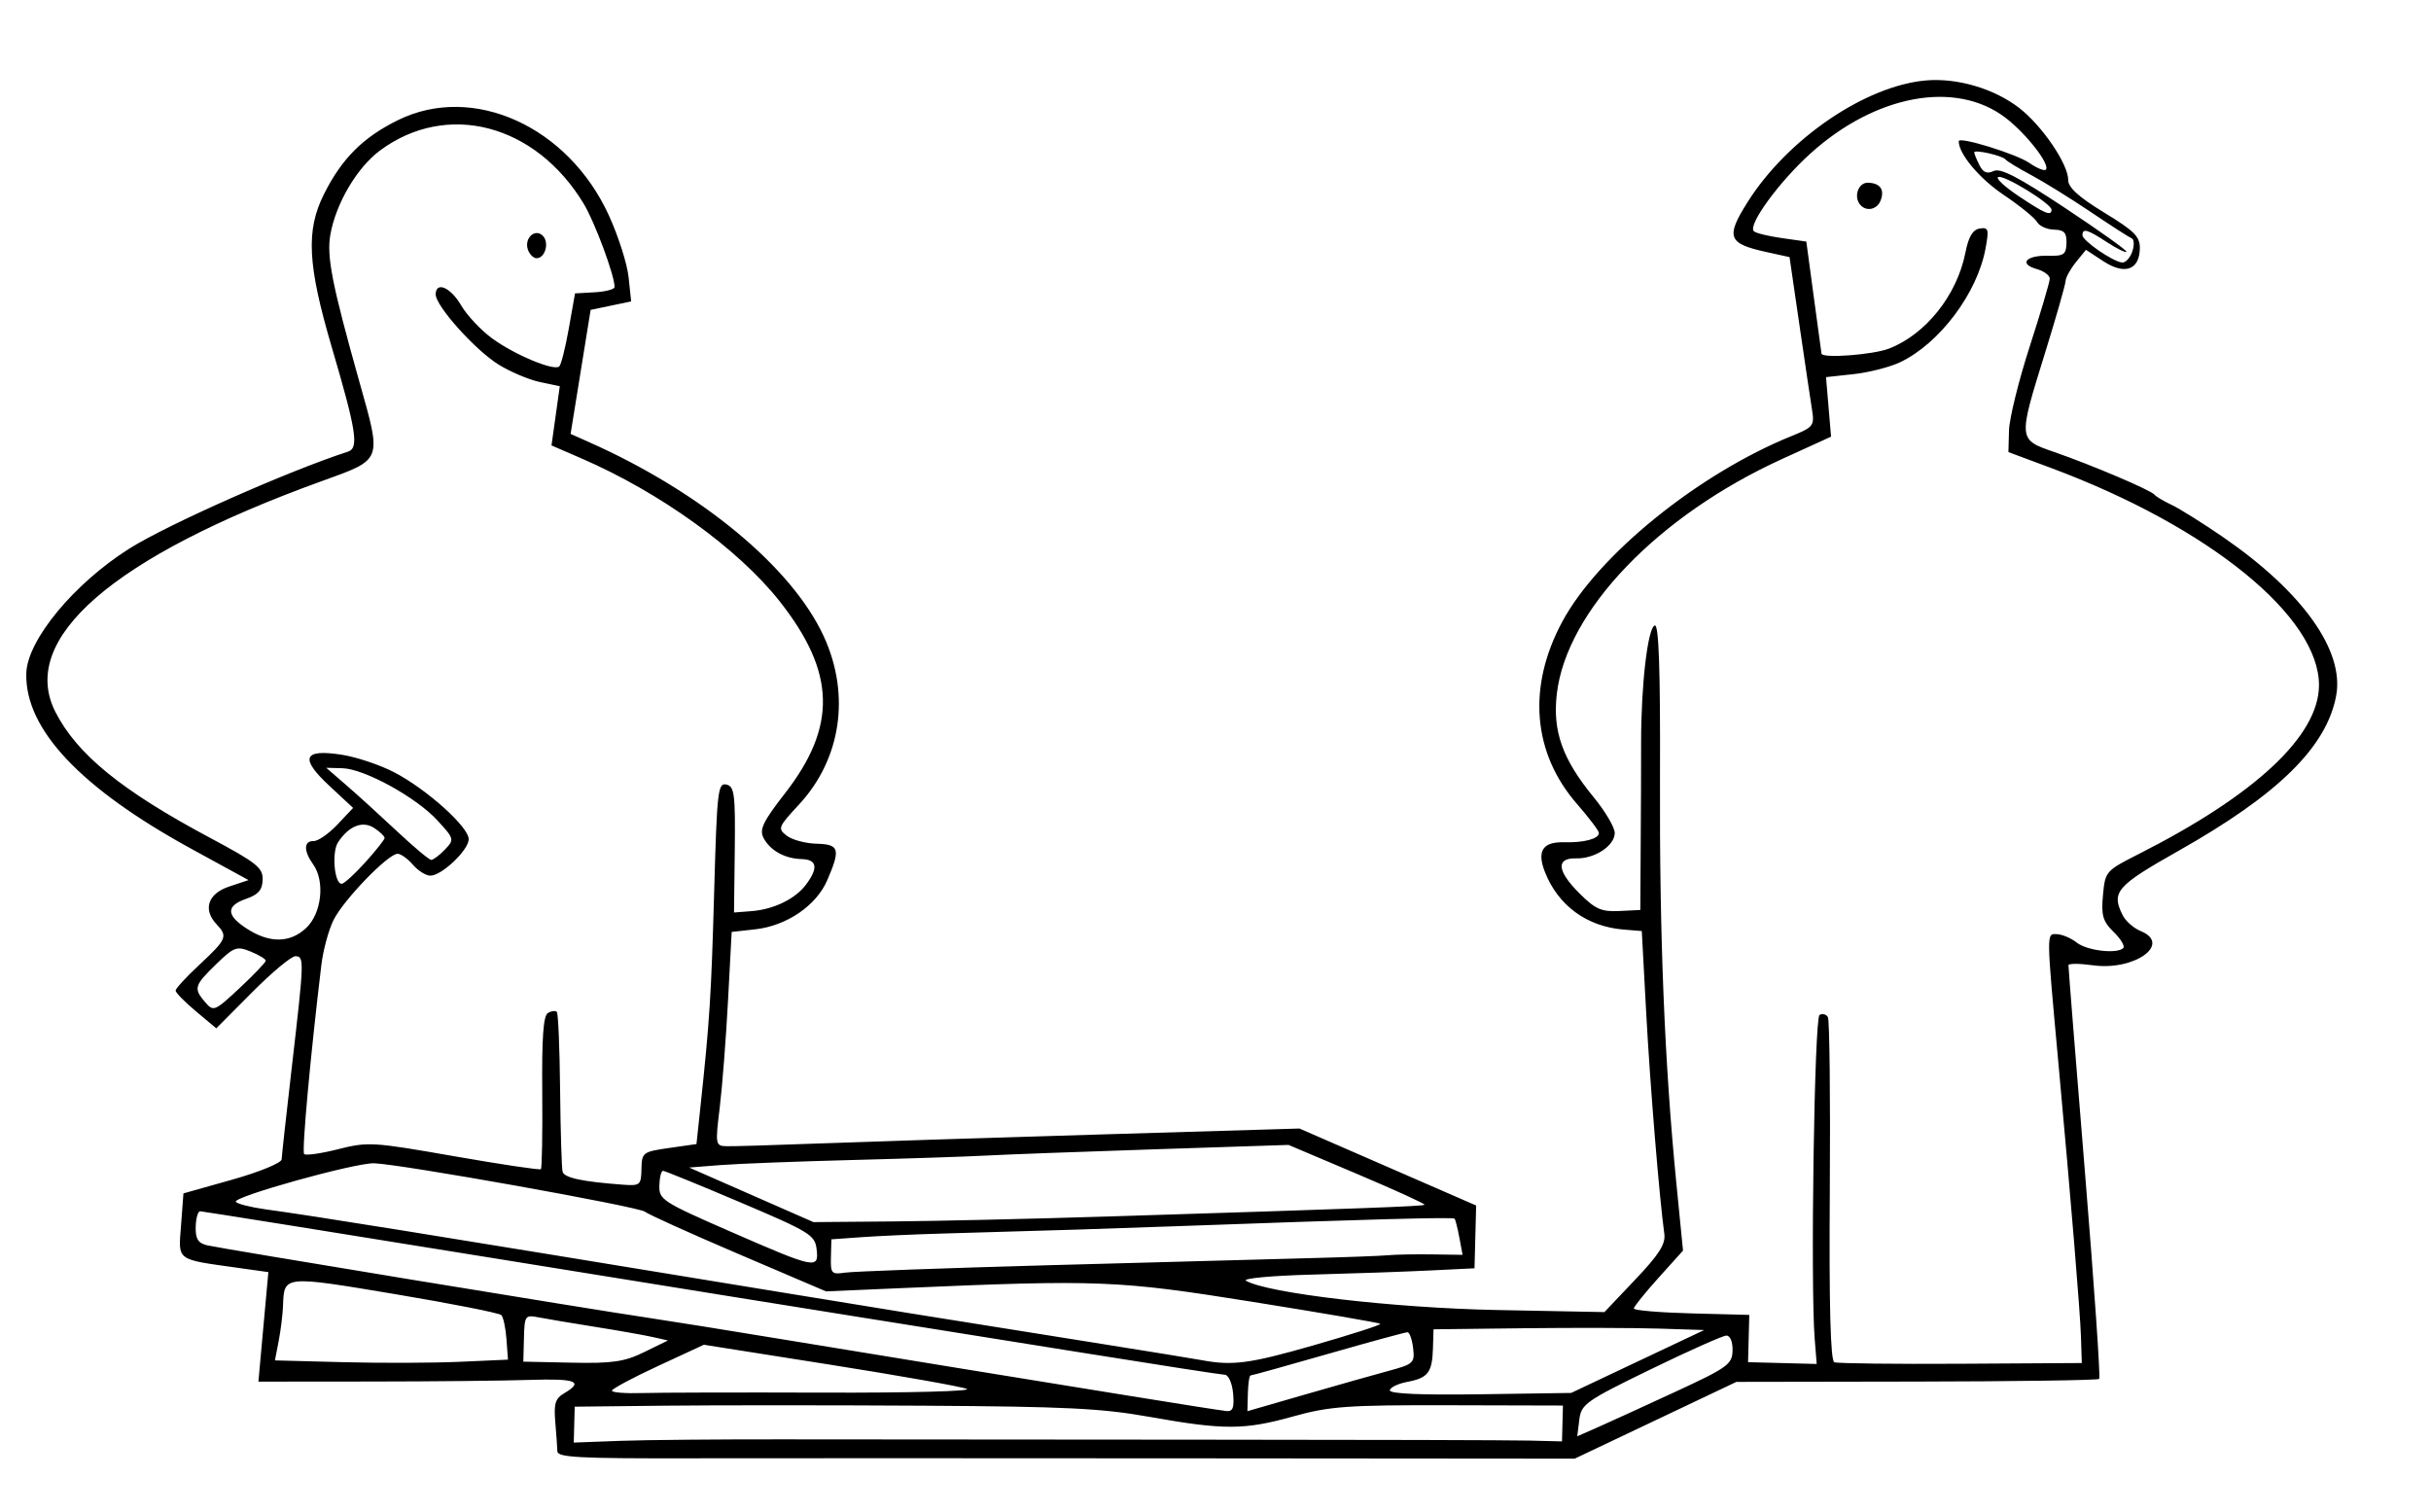 <?xml version="1.0" encoding="UTF-8" standalone="no"?>
<!-- Created with Inkscape (http://www.inkscape.org/) -->

<svg
   xmlns:dc="http://purl.org/dc/elements/1.1/"
   xmlns:cc="http://creativecommons.org/ns#"
   xmlns:rdf="http://www.w3.org/1999/02/22-rdf-syntax-ns#"
   xmlns:svg="http://www.w3.org/2000/svg"
   xmlns="http://www.w3.org/2000/svg"
   xmlns:sodipodi="http://sodipodi.sourceforge.net/DTD/sodipodi-0.dtd"
   xmlns:inkscape="http://www.inkscape.org/namespaces/inkscape"
   width="462.65"
   height="287.693"
   id="svg2"
   version="1.1"
   inkscape:version="0.48.4 r9939"
   sodipodi:docname="New document 1">
  <defs
     id="defs4">
    <clipPath
       clipPathUnits="userSpaceOnUse"
       id="clipPath3071">
      <rect
         style="fill:#060026;fill-opacity:1;stroke:#000000;stroke-width:3;stroke-miterlimit:4;stroke-opacity:1;stroke-dasharray:none"
         id="rect3073"
         width="462.65"
         height="287.893"
         x="130.31"
         y="165.448" />
    </clipPath>
  </defs>
  <sodipodi:namedview
     id="base"
     pagecolor="#ffffff"
     bordercolor="#666666"
     borderopacity="1.0"
     inkscape:pageopacity="0.0"
     inkscape:pageshadow="2"
     inkscape:zoom="0.98994949"
     inkscape:cx="14.224395"
     inkscape:cy="-93.158716"
     inkscape:document-units="px"
     inkscape:current-layer="layer1"
     showgrid="false"
     fit-margin-bottom="-0.2"
     fit-margin-top="0"
     fit-margin-left="0"
     fit-margin-right="0"
     inkscape:window-width="1920"
     inkscape:window-height="1056"
     inkscape:window-x="0"
     inkscape:window-y="24"
     inkscape:window-maximized="1" />
  <g
     inkscape:label="Layer 1"
     inkscape:groupmode="layer"
     id="layer1"
     transform="translate(-130.31,-165.448)">
    <path
       style="fill:#000000;fill-opacity:1"
       d="m -394.163,473.901 c -6.772,-3.372 -11.308,-7.777 -14.059,-13.652 -1.956,-4.178 -2.297,-6.61 -2.299,-16.409 -10e-4,-6.327 0.043,-30.634 0.1,-54.016 0.056,-23.382 0.053,-74.249 -0.007,-113.039 -0.06,-38.79 -0.011,-77.805 0.109,-86.701 l 0.219,-16.174 3.35,-6.377 c 3.602,-6.858 7.465,-10.278 15.294,-13.541 4.324,-1.802 6.821,-1.963 25.786,-1.661 l 20.998,0.335 -19.514,0.261 c -10.732,0.144 -21.59,0.749 -24.128,1.345 -6.697,1.573 -13.98,7.185 -17.473,13.465 -2.865,5.152 -2.95,5.693 -3.364,21.415 -0.233,8.872 -0.369,30.987 -0.301,49.145 0.068,18.158 0.146,49.671 0.174,70.029 0.028,20.358 0.074,46.243 0.103,57.522 0.029,11.28 -0.04,35.811 -0.155,54.515 -0.199,32.757 -0.126,34.182 1.974,38.804 2.713,5.967 9.491,12.374 15.408,14.564 3.931,1.455 8.825,1.658 39.166,1.618 38.874,-0.051 128.963,-0.085 187.226,-0.07 112.636,0.029 158.795,0.086 199.562,0.248 24.756,0.098 53.339,0.16 63.518,0.136 10.179,-0.023 39.662,0.059 65.518,0.183 25.856,0.124 65.241,0.253 87.522,0.287 87.073,0.134 161.235,0.217 198.062,0.221 21.182,0.003 59.218,0.103 84.523,0.223 77.743,0.37 77.111,0.427 84.89,-7.659 2.454,-2.551 5.064,-5.499 5.8,-6.55 0.736,-1.051 0.298,-0.041 -0.973,2.244 -2.749,4.943 -8.865,9.843 -14.586,11.685 -4.337,1.396 -17.894,1.576 -106.672,1.412 -126.584,-0.233 -158.32,-0.272 -200.562,-0.246 -19.257,0.012 -46.265,-0.027 -60.018,-0.086 -13.753,-0.059 -33.109,-0.089 -43.013,-0.067 -16.283,0.036 -57.573,-0.058 -187.553,-0.431 -85.299,-0.244 -203.818,-0.405 -219.567,-0.298 -8.805,0.06 -27.486,0.065 -41.514,0.011 -14.028,-0.054 -47.116,-0.019 -73.527,0.077 -64.641,0.236 -63.925,0.264 -70.017,-2.769 z m 202.105,-32.044 c -0.338,-0.356 -0.553,-3.009 -0.477,-5.896 0.119,-4.541 0.515,-5.526 2.942,-7.31 l 2.805,-2.062 -9.51,0.274 c -5.231,0.151 -18.286,0.17 -29.011,0.042 l -19.501,-0.232 0.505,-9.578 0.505,-9.578 -9.967,-1.536 -9.967,-1.536 0.162,-6.187 0.162,-6.187 10.506,-3.004 c 5.778,-1.652 10.755,-3.605 11.059,-4.339 0.304,-0.735 0.982,-7.546 1.505,-15.136 0.524,-7.59 1.24,-15.968 1.592,-18.617 0.595,-4.481 0.498,-4.776 -1.396,-4.229 -1.119,0.323 -4.893,3.412 -8.386,6.865 -3.493,3.452 -6.734,6.267 -7.201,6.255 -1.329,-0.035 -6.694,-5.378 -6.661,-6.634 0.016,-0.619 2.065,-3.022 4.553,-5.339 l 4.523,-4.213 -1.825,-3.178 c -2.564,-4.464 -2.287,-5.444 2.023,-7.154 l 3.791,-1.503 -8.368,-4.17 -8.368,-4.17 -6.134,4.059 c -22.02,14.573 -56.717,40.625 -69.108,51.891 -5.278,4.798 -5.862,4.731 -9.816,-1.141 l -1.877,-2.787 13.562,-11.138 c 7.459,-6.126 17.454,-14.008 22.212,-17.516 4.758,-3.508 10.258,-7.612 12.223,-9.119 1.965,-1.507 9.434,-6.755 16.598,-11.661 l 13.025,-8.92 -4.411,-3.554 c -12.367,-9.966 -14.742,-22.868 -5.995,-32.561 1.989,-2.205 3.394,-4.244 3.121,-4.531 -1.635,-1.723 -42.155,-6.5 -58.843,-6.937 l -6.721,-0.176 0.131,-4.998 0.131,-4.998 12.335,0.323 c 12.808,0.335 36.177,2.874 54.923,5.966 l 10.856,1.791 9.725,-4.604 c 5.348,-2.532 14.636,-6.435 20.64,-8.674 l 10.915,-4.07 -0.571,-4.016 c -0.314,-2.209 -1.368,-6.537 -2.341,-9.619 -5.229,-16.548 -6.468,-30.504 -3.411,-38.41 3.325,-8.6 11.028,-14.741 20.571,-16.399 13.448,-2.336 30.865,7.391 40.917,22.853 3.888,5.981 3.643,7.918 -1.17,9.224 -2.142,0.581 -4.569,1.039 -5.392,1.018 -1.163,-0.03 -1.948,2.793 -3.517,12.662 -1.111,6.986 -2.313,14.321 -2.67,16.301 -0.589,3.263 -0.404,3.668 1.986,4.335 1.45,0.405 5.358,2.143 8.685,3.864 6.355,3.287 8.658,3.804 10.267,2.307 3.142,-2.923 53.769,-25.161 75.531,-33.177 19.04,-7.014 27.357,-9.357 28.213,-7.949 0.845,1.391 2.692,8.089 2.321,8.419 -0.126,0.112 -7.645,2.785 -16.71,5.941 -22.604,7.87 -35.574,13.151 -59.707,24.312 -11.348,5.248 -21.061,9.672 -21.583,9.831 -0.522,0.159 2.693,4.2 7.144,8.981 10.558,11.34 13.849,18.092 13.593,27.891 l -0.184,7.046 10.397,4.082 c 22.713,8.918 37.164,15.586 56.107,25.89 l 8.152,4.435 -1.511,2.692 c -3.689,6.575 -3.457,6.541 -12.142,1.734 -13.763,-7.619 -42.511,-20.717 -59.215,-26.98 l -6.836,-2.563 -3.346,3.655 c -4.072,4.448 -3.273,6.158 2.951,6.321 2.374,0.062 4.566,0.54 4.87,1.062 1.011,1.736 -2.853,8.927 -6.37,11.855 -2.379,1.981 -4.986,3.049 -8.301,3.401 l -4.833,0.513 -1.611,20.111 c -0.886,11.061 -1.455,20.285 -1.263,20.497 0.343,0.382 37.193,-0.599 84.024,-2.235 l 24.03,-0.84 15.336,6.477 c 19.959,8.429 19.789,8.304 19.628,14.459 -0.096,3.693 -0.577,5.158 -1.903,5.802 -0.975,0.474 -9.429,0.999 -18.787,1.166 -19.701,0.353 -23.497,0.531 -24.134,1.136 -0.255,0.242 1.902,0.763 4.793,1.158 2.891,0.395 10.636,1.604 17.21,2.686 10.052,1.655 16.932,1.99 43.26,2.107 l 31.307,0.14 -0.466,6.328 -0.466,6.328 -16.207,7.713 L 1.863,442.406 -41.652,442.375 c -23.933,-0.017 -63.319,-0.098 -87.525,-0.18 -24.206,-0.081 -48.119,-0.046 -53.139,0.081 -5.02,0.126 -9.404,-0.061 -9.742,-0.418 z m 44.465,-3.101 c 18.982,-0.026 41.942,-0.09 51.021,-0.142 9.079,-0.052 28.435,-0.019 43.013,0.071 14.578,0.091 32.472,0.056 39.766,-0.077 l 13.261,-0.242 0.08,-3.037 0.08,-3.037 -22.76,0.094 c -20.629,0.085 -23.499,0.314 -30.654,2.447 l -7.894,2.353 -16.765,-2.626 c -16.038,-2.513 -18.18,-2.617 -49.403,-2.403 -17.951,0.123 -38.924,0.059 -46.605,-0.142 l -13.966,-0.366 -0.092,3.499 c -0.086,3.282 0.109,3.504 3.157,3.577 1.787,0.043 18.78,0.056 37.762,0.03 z m 165.008,-7.686 c 12.932,-5.891 14.434,-6.836 14.494,-9.113 0.036,-1.397 -0.34,-2.551 -0.837,-2.564 -0.497,-0.008 -7.098,2.793 -14.668,6.235 -12.947,5.886 -13.769,6.429 -13.84,9.141 -0.042,1.585 0.037,2.881 0.175,2.879 0.138,-0.004 6.742,-2.962 14.677,-6.577 z m -144.759,-1.532 c 8.532,-0.15 14.617,-0.452 13.522,-0.67 -1.095,-0.218 -12.831,-2.145 -26.081,-4.282 l -24.091,-3.885 -9.438,4.555 -9.438,4.555 20.007,5.6e-4 c 11.004,6e-4 26.987,-0.122 35.519,-0.273 z m 64.232,0.449 c -0.398,-3.313 -0.672,-3.421 -13.586,-5.365 -11.881,-1.789 -72.644,-11.551 -97.125,-15.604 -11.778,-1.95 -26.571,-4.335 -32.873,-5.3 -15.26,-2.337 -47.619,-7.625 -51.049,-8.343 -2.536,-0.531 -2.742,-0.329 -2.823,2.748 l -0.087,3.321 12.202,1.996 c 6.711,1.098 22.064,3.573 34.118,5.501 12.054,1.928 25.053,4.04 28.887,4.692 3.834,0.652 12.127,2.002 18.428,2.998 24.512,3.875 79.64,12.824 88.156,14.309 4.929,0.86 10.57,1.662 12.534,1.782 3.407,0.209 3.556,0.082 3.217,-2.735 z m 17.264,-1.106 c 7.735,-2.273 14.648,-4.117 15.363,-4.098 0.814,0.021 1.332,-1.253 1.389,-3.417 l 0.09,-3.451 -4.787,1.349 c -2.633,0.742 -9.658,2.675 -15.611,4.295 l -10.824,2.946 -0.092,3.249 c -0.051,1.787 0.021,3.251 0.158,3.254 0.137,0.002 6.579,-1.854 14.314,-4.127 z m 59.115,-4.827 c 6.602,-3.198 11.607,-5.846 11.122,-5.887 -4.74,-0.392 -31.185,-0.618 -39.638,-0.34 l -10.763,0.355 -0.111,4.221 c -0.102,3.923 -0.378,4.328 -3.902,5.742 -3.649,1.464 -3.136,1.525 13.748,1.622 l 17.539,0.101 12.004,-5.814 z m -218.755,-0.853 12.399,0.325 -0.212,-3.757 -0.212,-3.757 -22.862,-3.845 c -12.574,-2.115 -23.181,-3.518 -23.572,-3.118 -0.39,0.4 -0.975,3.823 -1.301,7.607 l -0.592,6.88 11.976,-0.33 c 6.587,-0.181 17.556,-0.184 24.375,-0.005 z m 30.58,-1.402 c 4.222,-1.472 3.395,-2.412 -2.914,-3.313 -3.152,-0.45 -7.186,-1.107 -8.965,-1.462 -3.043,-0.605 -3.239,-0.469 -3.311,2.3 -0.042,1.619 0.179,3.214 0.493,3.544 0.811,0.854 11.388,0.084 14.697,-1.07 z m 130.354,-2.253 c 4.99,-1.448 8.404,-2.89 7.586,-3.203 -0.817,-0.313 -12.246,-2.242 -25.397,-4.286 -22.391,-3.48 -24.866,-3.681 -38.931,-3.161 -8.261,0.306 -20.721,0.714 -27.69,0.908 l -12.67,0.352 -15.673,-6.712 c -8.62,-3.691 -16.334,-7.268 -17.141,-7.948 -0.807,-0.68 -13.26,-3.193 -27.672,-5.584 l -26.203,-4.347 -13.298,3.878 -13.298,3.878 4.978,0.889 c 5.754,1.027 49.066,8.042 76.701,12.423 10.41,1.65 39.547,6.361 64.748,10.469 50.959,8.307 44.597,8.064 63.958,2.443 z m -57.648,-14.183 c 15.417,-0.442 38.763,-1.181 51.881,-1.643 13.118,-0.462 25.168,-0.805 26.779,-0.763 2.575,0.067 2.938,-0.279 3.006,-2.863 0.042,-1.617 -0.256,-3.125 -0.662,-3.351 -0.407,-0.226 -5.696,-0.211 -11.755,0.033 -6.058,0.244 -16.421,0.586 -23.028,0.76 -17.77,0.467 -61.558,1.82 -73.334,2.266 l -10.264,0.389 -0.071,2.696 c -0.096,3.646 0.486,4.045 5.286,3.634 2.272,-0.195 16.745,-0.716 32.162,-1.158 z m -41.04,-5.556 c -0.444,-0.436 -6.817,-3.362 -14.162,-6.501 -7.345,-3.14 -13.72,-5.879 -14.167,-6.087 -0.447,-0.208 -0.706,1.084 -0.576,2.872 0.232,3.193 0.487,3.356 14.582,9.339 l 14.346,6.089 0.393,-2.46 c 0.215,-1.353 0.029,-2.816 -0.415,-3.252 z m 32.265,-3.131 c 9.911,-0.304 26.355,-0.783 36.54,-1.065 10.186,-0.282 23.025,-0.637 28.53,-0.79 5.506,-0.153 12.042,-0.476 14.524,-0.719 l 4.513,-0.442 -12.365,-5.334 -12.365,-5.334 -14.012,0.275 c -21.901,0.429 -96.016,2.875 -99.605,3.287 -0.82,0.094 4.29,2.652 11.355,5.684 11.554,4.959 13.449,5.487 18.854,5.252 3.305,-0.144 14.118,-0.51 24.03,-0.814 z m -65.085,-9.467 0.408,-3.741 5.484,-0.167 c 3.016,-0.092 5.795,-0.641 6.175,-1.222 1.813,-2.769 4.834,-72.176 3.203,-73.6 -1.156,-1.009 -5.069,-2.375 -21.703,-7.575 -27.964,-8.742 -30.194,-9.292 -32.95,-8.123 -4.598,1.951 -41.721,24.671 -45,27.54 -1.217,1.065 -0.261,1.846 5.993,4.896 4.093,1.996 7.741,4.144 8.107,4.773 1.17,2.009 -0.534,4.842 -3.626,6.029 -3.683,1.414 -3.754,2.17 -0.46,4.903 1.718,1.426 4.042,2.179 6.958,2.256 3.867,0.101 4.62,-0.259 6.444,-3.082 2.652,-4.104 2.723,-7.738 0.215,-11.104 -2.008,-2.695 -1.767,-4.692 0.558,-4.631 0.689,0.018 2.564,-1.265 4.165,-2.851 l 2.912,-2.884 -4.537,-4.28 c -2.496,-2.354 -4.526,-4.737 -4.511,-5.295 0.017,-0.635 2.573,-0.766 6.834,-0.348 7.789,0.763 12.677,3.348 20.261,10.716 l 4.738,4.603 -3.462,3.953 c -1.904,2.174 -3.887,3.95 -4.407,3.946 -0.52,-0.001 -2.181,-1.254 -3.692,-2.779 l -2.746,-2.772 -5.169,4.816 c -6.59,6.139 -9.24,11.631 -9.451,19.586 -0.089,3.366 -0.78,12.133 -1.535,19.482 -0.755,7.349 -1.166,13.578 -0.914,13.843 0.252,0.265 2.454,-0.141 4.895,-0.902 4.088,-1.274 5.687,-1.165 20.275,1.393 8.71,1.527 16.673,2.81 17.695,2.851 1.744,0.07 1.86,-0.819 1.877,-14.378 0.013,-10.438 0.365,-14.783 1.267,-15.639 1.877,-1.784 2.103,-0.089 2.118,15.912 0.007,7.832 0.231,14.469 0.497,14.75 0.266,0.28 2.918,0.979 5.893,1.553 2.975,0.574 5.718,1.104 6.096,1.178 0.378,0.074 0.87,-1.548 1.095,-3.606 z m -74.273,-34.855 c 4.151,-4.273 4.3,-4.615 2.592,-5.934 -2.716,-2.097 -3.658,-1.813 -8.007,2.414 -3.9,3.791 -3.947,3.915 -2.204,5.944 0.979,1.14 2.102,2.081 2.497,2.092 0.395,0.007 2.7,-2.022 5.122,-4.516 z m 102.843,-15.812 c 2.26,-0.959 5.723,-5.519 5.777,-7.608 0.015,-0.602 -1.398,-1.133 -3.141,-1.178 -6.441,-0.169 -8.757,-5.928 -4.065,-10.11 1.408,-1.255 2.574,-2.793 2.59,-3.417 0.017,-0.624 -2.201,-1.913 -4.927,-2.864 l -4.956,-1.729 -0.38,14.514 -0.38,14.514 3.605,-0.579 c 1.983,-0.319 4.628,-1.013 5.877,-1.543 z m -79.358,-8.041 3.488,-3.982 -2.001,-2.109 -2.001,-2.109 -3.067,3.186 c -2.69,2.795 -2.953,3.544 -2.139,6.092 0.511,1.598 1.222,2.905 1.581,2.904 0.359,-0.004 2.222,-1.793 4.14,-3.983 z m 15.059,-1.878 2.297,-2.32 -3.689,-3.668 c -4.216,-4.191 -11.984,-8.634 -17.088,-9.774 -3.288,-0.734 -3.4,-0.673 -2.029,1.1 1.303,1.686 17.509,16.963 18.008,16.976 0.113,0.002 1.239,-1.039 2.502,-2.315 z M -256.42,305.016 c 8.273,-5.181 17.925,-11.086 21.449,-13.121 4.242,-2.45 5.971,-3.95 5.118,-4.439 -1.383,-0.793 -27.423,-6.739 -39.366,-8.989 -7.037,-1.326 -7.342,-1.296 -10.535,1.009 -3.762,2.717 -7.979,9.978 -8.082,13.917 -0.039,1.469 0.552,4.277 1.312,6.239 1.545,3.988 11.454,14.711 13.647,14.768 0.778,0.02 8.183,-4.202 16.457,-9.384 z m 116.503,-6.614 c 0.21,-8.017 -3.436,-15.559 -11.812,-24.438 -3.775,-4.002 -7.794,-7.8 -8.931,-8.44 -1.782,-1.003 -4.709,0.207 -21.174,8.752 -10.509,5.454 -18.465,10.13 -17.681,10.393 0.784,0.262 5.892,1.802 11.352,3.422 9.613,2.853 23.123,7.299 26.402,8.689 1.413,0.599 1.565,-0.159 1.283,-6.388 -0.267,-5.892 -0.066,-7.061 1.207,-7.028 2.086,0.054 2.684,2.211 2.506,9.032 l -0.152,5.798 7.182,2.682 c 10.02,3.741 9.653,3.834 9.818,-2.473 z m -60.703,-26.221 c 7.742,-4.251 17.209,-9.214 21.039,-11.028 3.83,-1.814 6.579,-3.647 6.109,-4.072 -0.822,-0.744 -10.873,-5.485 -14.451,-6.817 -1.371,-0.51 -1.703,-1.804 -1.589,-6.175 0.08,-3.041 -0.192,-5.57 -0.603,-5.62 -16.16,-1.959 -19.002,-2.05 -24,-0.769 -5.662,1.452 -7.333,1.01 -5.237,-1.385 2.782,-3.179 16.664,-4.177 26.844,-1.93 2.932,0.647 4.246,0.592 4.288,-0.181 0.333,-6.1 3.656,-21.983 4.734,-22.627 0.742,-0.444 2.737,-0.777 4.432,-0.741 1.695,0.037 3.372,-0.209 3.726,-0.545 2.401,-2.278 -9.723,-15.758 -18.754,-20.853 -5.838,-3.293 -7.169,-3.638 -14.973,-3.875 -7.809,-0.238 -9.002,-0.007 -13.518,2.62 -6.083,3.537 -9.69,9.588 -10.656,17.873 -0.725,6.224 0.421,12.998 4.904,28.983 2.863,10.208 3.761,15.825 2.75,17.196 -0.377,0.511 -4.093,2.129 -8.257,3.596 -11.922,4.198 -29.478,12.062 -28.632,12.826 0.423,0.381 6.141,1.819 12.707,3.196 6.566,1.376 16.409,3.696 21.873,5.156 5.464,1.46 10.667,2.71 11.563,2.778 0.896,0.069 7.963,-3.354 15.704,-7.605 z m -5.106,-56.02 c -1.879,-1.23 -0.716,-4.558 1.571,-4.498 1.262,0.033 2.076,0.828 2.233,2.182 0.27,2.323 -1.836,3.605 -3.804,2.316 z m 11.794,-5.018 c -0.739,-2.086 0.859,-3.939 2.992,-3.47 2.643,0.581 2.349,4.315 -0.364,4.63 -1.171,0.136 -2.354,-0.386 -2.628,-1.16 z m 820.436,242.848 c 0.054,-1.924 0.277,-2.706 0.503,-1.737 0.227,0.969 0.185,2.543 -0.092,3.499 -0.277,0.956 -0.462,0.163 -0.412,-1.761 z M 236.385,441.66 c -0.022,-0.763 -0.203,-3.287 -0.4,-5.61 -0.296,-3.473 0.01,-4.44 1.72,-5.447 3.78,-2.226 2.223,-2.818 -6.639,-2.525 -4.818,0.159 -18.395,0.298 -30.17,0.308 l -21.409,0.019 0.948,-10.422 0.948,-10.422 -5.755,-0.809 c -11.968,-1.683 -11.376,-1.241 -10.861,-8.113 l 0.454,-6.059 9.322,-2.628 c 5.127,-1.446 9.342,-3.177 9.366,-3.848 0.028,-0.671 0.902,-8.624 1.951,-17.675 2.354,-20.317 2.374,-20.945 0.671,-20.99 -0.758,-0.02 -4.456,3.06 -8.217,6.843 l -6.839,6.879 -3.881,-3.243 c -2.135,-1.784 -3.873,-3.561 -3.863,-3.95 0.007,-0.389 2.095,-2.641 4.633,-5.005 5.083,-4.734 5.33,-5.317 3.199,-7.562 -2.694,-2.839 -1.706,-5.872 2.353,-7.221 l 3.697,-1.228 -10.809,-5.911 c -21.186,-11.586 -31.786,-22.851 -31.486,-33.462 0.179,-6.313 9.068,-17.065 19.612,-23.723 7.225,-4.561 30.226,-14.76 41.627,-18.458 2.088,-0.677 1.574,-3.972 -3.09,-19.819 -4.63,-15.732 -4.965,-22.26 -1.499,-29.181 3.404,-6.796 7.451,-10.834 14.147,-14.115 14.221,-6.968 32.296,1.204 40.05,18.107 1.804,3.932 3.501,9.236 3.772,11.786 l 0.493,4.637 -3.856,0.806 -3.856,0.806 -1.907,11.804 -1.907,11.804 3.523,1.567 c 21.343,9.495 38.663,23.845 44.69,37.027 5.08,11.111 3.264,23.309 -4.757,31.955 -3.969,4.277 -4.079,4.56 -2.321,5.918 1.016,0.784 3.561,1.471 5.655,1.526 4.364,0.114 4.622,0.989 2.053,6.952 -2.085,4.839 -7.721,8.678 -13.714,9.341 l -4.475,0.495 -0.696,13.113 c -0.383,7.212 -1.094,16.376 -1.581,20.363 -0.858,7.031 -0.818,7.252 1.332,7.308 1.219,0.032 8.899,-0.195 17.066,-0.504 8.167,-0.309 32.194,-1.08 53.393,-1.713 l 38.543,-1.15 16.814,7.326 16.814,7.326 -0.156,5.975 -0.156,5.975 -8.514,0.418 c -4.683,0.23 -14.78,0.582 -22.438,0.784 -7.658,0.201 -13.299,0.727 -12.535,1.168 4.141,2.39 28.146,5.191 47.747,5.57 l 20.463,0.396 5.873,-6.191 c 4.55,-4.797 5.795,-6.757 5.527,-8.701 -0.954,-6.938 -2.705,-28.299 -3.45,-42.105 l -0.838,-15.527 -3.462,-0.28 c -6.987,-0.565 -12.451,-4.559 -14.963,-10.938 -1.577,-4.004 -0.447,-5.782 3.605,-5.676 3.802,0.099 6.632,-0.648 6.662,-1.76 0.018,-0.396 -1.865,-2.882 -4.167,-5.525 -8.472,-9.727 -9.487,-22.308 -2.8,-34.713 6.865,-12.735 25.978,-28.19 43.724,-35.356 4.009,-1.619 4.278,-1.96 3.816,-4.846 -0.273,-1.708 -1.352,-8.97 -2.397,-16.138 l -1.9,-13.033 -4.423,-0.971 c -7.292,-1.6 -7.758,-2.816 -3.608,-9.425 7.582,-12.076 22.46,-22.232 34.028,-23.23 5.938,-0.512 12.999,1.58 17.732,5.256 4.372,3.395 9.333,10.705 9.305,13.711 0,1.41 2.004,3.233 6.84,6.181 5.818,3.547 6.849,4.59 6.793,6.88 -0.099,4.069 -2.897,5.032 -6.934,2.388 l -3.322,-2.175 -1.915,2.36 c -1.053,1.298 -1.94,2.924 -1.97,3.614 -0.034,0.69 -1.776,6.8 -3.879,13.579 -5.179,16.693 -5.194,16.53 1.768,18.943 7.136,2.472 18.39,7.263 19.031,8.101 0.266,0.348 1.736,1.223 3.268,1.945 1.531,0.722 5.96,3.498 9.842,6.17 15.093,10.389 23.073,21.592 21.474,30.148 -1.822,9.754 -10.997,18.79 -29.943,29.491 -11.917,6.731 -12.906,7.87 -10.678,12.308 0.555,1.105 2.095,2.455 3.423,3 5.985,2.457 -1.204,7.609 -9.085,6.511 -2.549,-0.355 -4.649,-0.364 -4.668,-0.019 -0.016,0.345 1.396,18.103 3.145,39.463 1.748,21.36 2.968,39.037 2.709,39.282 -0.258,0.245 -15.899,0.472 -34.758,0.503 l -34.289,0.058 -15.39,7.306 -15.39,7.306 -72.023,-0.061 c -39.613,-0.034 -83.165,-0.037 -96.783,-0.008 -20.75,0.045 -24.767,-0.171 -24.801,-1.333 z m 43.651,-2.269 c 12.654,0.022 48.215,0.049 79.026,0.059 30.81,0.01 58.83,0.088 62.267,0.173 l 6.248,0.156 0.09,-3.412 0.09,-3.412 -21.756,-0.057 c -19.239,-0.05 -22.666,0.197 -29.618,2.138 -9.285,2.592 -13.121,2.6 -27.429,0.053 -9.01,-1.603 -15.875,-1.941 -42.74,-2.103 -17.603,-0.107 -39.773,-0.108 -49.267,-0.004 l -17.261,0.189 -0.09,3.417 -0.09,3.417 8.762,-0.328 c 4.819,-0.181 19.115,-0.31 31.768,-0.287 z m 169.044,-9.019 c 10.038,-4.648 10.892,-5.263 10.96,-7.894 0.04,-1.643 -0.456,-2.846 -1.176,-2.837 -0.688,0.009 -7.179,2.903 -14.424,6.43 -12.35,6.013 -13.197,6.611 -13.567,9.577 l -0.395,3.164 3.858,-1.7 c 2.122,-0.935 8.756,-3.968 14.743,-6.741 z m -161.809,0.123 c 15.954,0.055 28.117,-0.264 27.028,-0.71 -1.089,-0.446 -12.792,-2.519 -26.006,-4.607 l -24.027,-3.796 -8.741,4.054 c -4.808,2.229 -8.748,4.34 -8.758,4.689 -0.006,0.35 2.574,0.553 5.74,0.453 3.166,-0.101 18.81,-0.138 34.764,-0.082 z m 77.713,0.143 c -0.174,-1.93 -0.878,-3.524 -1.565,-3.542 -0.686,-0.018 -13.079,-1.935 -27.539,-4.259 -14.46,-2.325 -32.791,-5.254 -40.736,-6.511 -7.945,-1.256 -39.539,-6.344 -70.208,-11.305 -30.67,-4.961 -56.109,-9.03 -56.533,-9.041 -0.423,-0.008 -0.805,1.321 -0.847,2.96 -0.06,2.282 0.445,3.105 2.159,3.516 2.458,0.59 72.747,12.142 83.918,13.793 3.836,0.567 15.492,2.436 25.9,4.154 10.409,1.718 25.649,4.21 33.867,5.538 8.218,1.328 22.562,3.654 31.876,5.171 9.313,1.516 17.629,2.82 18.48,2.896 1.192,0.107 1.473,-0.665 1.229,-3.37 z m 29.506,-4.254 c 4.844,-1.309 5.093,-1.538 4.752,-4.372 -0.198,-1.645 -0.676,-2.999 -1.063,-3.009 -0.387,-0.007 -7.17,1.838 -15.072,4.107 -7.902,2.269 -14.56,4.12 -14.795,4.114 -0.235,-0.004 -0.468,1.523 -0.517,3.397 l -0.089,3.408 10.836,-3.132 c 5.96,-1.723 13.136,-3.754 15.947,-4.513 z m 47.49,-1.813 12.661,-5.986 -8.496,-0.272 c -4.673,-0.149 -16.263,-0.18 -25.757,-0.07 l -17.261,0.203 -0.107,3.591 c -0.142,4.637 -0.927,5.666 -4.905,6.42 -1.797,0.341 -3.279,1.067 -3.293,1.613 -0.024,0.647 5.997,0.905 17.237,0.739 l 17.262,-0.254 12.661,-5.986 z m -224.197,0.06 9.202,-0.411 -0.285,-3.875 c -0.157,-2.131 -0.595,-4.201 -0.973,-4.6 -0.378,-0.399 -9.491,-2.198 -20.251,-3.998 -21.214,-3.549 -21.101,-3.56 -21.3,2.153 -0.057,1.649 -0.428,4.678 -0.823,6.731 l -0.718,3.732 12.973,0.34 c 7.135,0.187 17.114,0.154 22.175,-0.072 z m 35.135,-1.849 4.515,-2.213 -2.94,-0.66 c -1.617,-0.363 -6.526,-1.23 -10.909,-1.927 -4.383,-0.697 -9.201,-1.506 -10.707,-1.798 -2.646,-0.513 -2.741,-0.382 -2.854,3.943 l -0.117,4.473 9.248,0.197 c 7.687,0.164 10.01,-0.176 13.763,-2.016 z m 127.442,-1.307 c 7.144,-2.048 12.835,-3.882 12.645,-4.075 -0.189,-0.193 -11.103,-2.07 -24.253,-4.171 -25.71,-4.108 -29.279,-4.249 -66.589,-2.636 l -14.657,0.634 -16.684,-7.129 c -9.176,-3.921 -17.172,-7.536 -17.768,-8.033 -1.149,-0.958 -46.626,-9.09 -51.555,-9.219 -3.661,-0.096 -26.866,6.367 -26.307,7.327 0.228,0.392 2.783,1.041 5.677,1.442 10.244,1.42 25.604,3.892 98.399,15.834 19.184,3.147 26.726,4.362 58.274,9.382 10.41,1.657 20.048,3.221 21.416,3.477 5.933,1.109 9.133,0.686 21.401,-2.832 z m 95.31,-1.192 c -0.825,-10.377 -0.068,-61.092 0.922,-61.668 0.553,-0.322 1.267,-0.135 1.588,0.416 0.321,0.551 0.484,15.46 0.364,33.131 -0.152,21.714 0.13,32.267 0.858,32.553 0.592,0.233 11.432,0.362 24.089,0.287 l 23.012,-0.137 -0.16,-5.006 c -0.151,-4.74 -1.859,-25.459 -4.298,-52.13 -2.313,-25.3 -2.306,-24.572 -0.255,-24.483 1.016,0.044 2.702,0.764 3.749,1.599 1.925,1.537 7.625,2.213 8.851,1.05 0.367,-0.348 -0.447,-1.721 -1.809,-3.051 -2.079,-2.03 -2.408,-3.156 -2.05,-7.019 0.419,-4.537 0.515,-4.646 6.848,-7.856 22.148,-11.223 34.157,-22.44 34.262,-32.003 0.143,-13.108 -20.911,-30.235 -50.931,-41.428 l -8.173,-3.047 0.111,-4.112 c 0.059,-2.262 1.822,-9.421 3.918,-15.911 2.095,-6.489 3.824,-12.32 3.84,-12.957 0.024,-0.637 -1.105,-1.475 -2.493,-1.863 -3.467,-0.967 -2.036,-2.633 2.167,-2.523 3.003,0.078 3.448,-0.228 3.505,-2.409 0.055,-1.986 -0.438,-2.512 -2.384,-2.563 -1.347,-0.036 -2.793,-0.691 -3.213,-1.456 -0.42,-0.766 -3.3,-3.102 -6.401,-5.191 -4.614,-3.109 -8.562,-7.843 -8.501,-10.193 0.028,-0.945 10.966,2.435 13.444,4.153 1.419,0.984 2.821,1.559 3.115,1.28 0.941,-0.893 -3.646,-6.815 -7.654,-9.881 -9.447,-7.228 -24.734,-4.421 -37.157,6.822 -5.958,5.393 -11.904,13.55 -10.757,14.758 0.337,0.356 2.725,0.945 5.306,1.311 l 4.692,0.664 1.421,10.541 c 0.781,5.797 1.442,10.654 1.468,10.792 0.178,0.941 9.799,0.221 12.852,-0.962 6.986,-2.706 12.932,-10.163 14.524,-18.216 0.609,-3.079 1.396,-4.413 2.732,-4.634 1.673,-0.277 1.792,0.142 1.097,3.863 -1.582,8.465 -8.718,17.969 -16.188,21.559 -1.95,0.937 -5.933,1.965 -8.851,2.283 l -5.305,0.579 0.478,5.665 0.479,5.665 -9.274,4.227 c -23.669,10.788 -41.064,28.906 -42.913,44.694 -0.836,7.14 1.057,12.453 7.033,19.731 2.221,2.705 4.016,5.765 3.989,6.8 -0.062,2.441 -3.821,4.898 -7.351,4.805 -3.901,-0.102 -3.649,2.408 0.673,6.703 2.998,2.98 4.143,3.483 7.538,3.317 l 4.003,-0.197 0.073,-12.002 c 0.052,-6.601 0.084,-15.603 0.079,-20.005 -5e-4,-10.917 1.276,-21.741 2.608,-22.141 0.767,-0.23 1.065,8.522 0.986,28.957 -0.115,30.013 0.872,54.516 3.114,77.186 l 1.269,12.836 -4.673,5.189 c -2.57,2.854 -4.681,5.478 -4.691,5.831 -6e-4,0.353 4.932,0.772 10.979,0.93 l 10.996,0.288 -0.118,4.498 -0.118,4.498 6.532,0.171 6.532,0.171 -0.379,-4.762 z m 8.752,-215.761 c -1.427,-1.503 -0.508,-4.348 1.388,-4.298 2.355,0.062 3.24,1.36 2.365,3.473 -0.669,1.616 -2.599,2.041 -3.752,0.826 z M 329.922,406.248 c 19.821,-0.552 41.894,-1.15 49.052,-1.33 7.157,-0.18 14.141,-0.437 15.52,-0.571 1.379,-0.134 5.13,-0.205 8.336,-0.159 l 5.829,0.084 -0.611,-3.267 c -0.336,-1.797 -0.746,-3.424 -0.91,-3.617 -0.278,-0.325 -16.531,0.116 -53.014,1.438 -14.063,0.51 -20.753,0.72 -44.552,1.399 -5.231,0.149 -12.104,0.457 -15.273,0.684 l -5.763,0.413 -0.088,3.376 c -0.082,3.133 0.11,3.346 2.673,2.964 1.519,-0.226 18.979,-0.863 38.8,-1.414 z m -44.202,-3.063 c -0.322,-2.684 -1.3,-3.284 -14.473,-8.882 -7.77,-3.302 -14.409,-6.011 -14.753,-6.02 -0.345,-0.006 -0.66,1.252 -0.7,2.803 -0.07,2.686 0.572,3.102 13.525,8.762 16.206,7.081 16.867,7.216 16.401,3.337 z m 55.449,-6.21 c 49.139,-1.541 59.942,-1.942 60.251,-2.234 0.17,-0.161 -5.584,-2.79 -12.787,-5.841 l -13.096,-5.548 -25.531,0.836 c -14.042,0.46 -28.461,0.996 -32.042,1.192 -3.581,0.196 -15.07,0.577 -25.531,0.847 -10.461,0.27 -21.708,0.702 -24.994,0.961 l -5.975,0.47 11.828,5.193 11.828,5.193 15.008,-0.127 c 8.255,-0.07 26.722,-0.494 41.039,-0.943 z m -88.784,-9.05 c 0.072,-3.136 0.256,-3.275 5.273,-3.992 l 5.198,-0.743 0.758,-7.104 c 1.762,-16.522 2.053,-21.086 2.608,-40.891 0.541,-19.275 0.712,-20.787 2.324,-20.431 1.53,0.338 1.723,1.831 1.598,12.369 l -0.142,11.985 3.32,-0.259 c 4.278,-0.333 8.377,-2.339 10.421,-5.1 2.338,-3.159 2.051,-4.731 -0.88,-4.808 -3.246,-0.085 -6.062,-1.673 -7.284,-4.108 -0.771,-1.535 0.005,-3.121 4.069,-8.337 9.987,-12.812 9.716,-23.08 -0.964,-36.619 -7.864,-9.969 -22.723,-20.691 -37.628,-27.153 l -5.79,-2.51 0.788,-5.636 0.788,-5.636 -3.767,-0.791 c -2.072,-0.435 -5.606,-1.924 -7.853,-3.309 -4.463,-2.749 -12.059,-11.231 -12.002,-13.401 0.066,-2.528 2.86,-1.304 4.86,2.13 1.094,1.878 3.733,4.692 5.865,6.254 4.269,3.127 11.798,6.275 12.801,5.352 0.351,-0.323 1.169,-3.583 1.818,-7.244 l 1.18,-6.657 3.752,-0.212 c 2.063,-0.117 3.761,-0.564 3.772,-0.995 0.054,-2.074 -3.75,-12.346 -5.874,-15.862 -9.165,-15.168 -25.999,-19.571 -38.753,-10.138 -4.358,3.223 -8.388,10.036 -9.455,15.984 -0.747,4.163 0.314,9.552 5.523,28.067 4.279,15.209 4.484,14.669 -7.176,18.888 -39.761,14.387 -57.788,30.025 -50.668,43.95 4.12,8.058 12.584,14.948 29.384,23.919 8.9,4.753 10.104,5.709 10.045,7.977 -0.051,1.945 -0.81,2.835 -3.096,3.63 -3.914,1.361 -3.883,3.135 0.101,5.709 4.334,2.801 8.235,2.742 11.304,-0.17 2.929,-2.779 3.587,-8.884 1.303,-12.074 -1.845,-2.577 -1.802,-4.49 0.098,-4.44 0.832,0.021 2.862,-1.388 4.511,-3.133 l 2.997,-3.173 -4.495,-4.18 c -5.702,-5.302 -5.021,-7.078 2.284,-5.954 2.807,0.431 7.324,1.941 10.038,3.355 6.195,3.226 14.231,10.455 14.171,12.748 -0.055,2.115 -5.206,6.975 -7.333,6.92 -0.847,-0.021 -2.33,-0.961 -3.297,-2.087 -0.966,-1.126 -2.267,-2.06 -2.889,-2.076 -1.79,-0.047 -10.401,8.872 -12.246,12.684 -0.92,1.902 -1.944,5.701 -2.274,8.443 -2.097,17.395 -3.749,35.525 -3.282,36.017 0.302,0.318 3.213,-0.095 6.469,-0.917 5.688,-1.436 6.555,-1.384 22.065,1.332 8.88,1.555 16.315,2.665 16.523,2.468 0.208,-0.197 0.323,-6.809 0.257,-14.693 -0.088,-10.475 0.205,-14.524 1.089,-15.039 0.666,-0.388 1.426,-0.478 1.688,-0.201 0.263,0.277 0.543,6.969 0.623,14.872 0.08,7.902 0.295,14.906 0.479,15.563 0.319,1.141 3.758,1.877 11.427,2.446 3.324,0.247 3.508,0.093 3.579,-2.989 z M 230.782,212.982 c -0.776,-2.193 1.392,-4.18 2.867,-2.626 1.246,1.313 0.375,4.278 -1.244,4.236 -0.584,-0.015 -1.314,-0.74 -1.623,-1.61 z m -49.895,135.314 c 0.006,-0.313 -1.283,-1.097 -2.869,-1.744 -2.654,-1.082 -3.177,-0.891 -6.565,2.402 -4.192,4.074 -4.348,4.612 -2.093,7.239 1.576,1.836 1.811,1.739 6.573,-2.713 2.717,-2.539 4.946,-4.872 4.954,-5.184 z m 18.918,-18.698 c 2.027,-2.247 3.693,-4.346 3.701,-4.664 0.006,-0.319 -0.87,-1.165 -1.951,-1.88 -2.214,-1.465 -4.831,-0.444 -6.908,2.695 -1.228,1.856 -0.714,7.877 0.675,7.913 0.438,0.007 2.456,-1.817 4.483,-4.064 z m 15.167,-2.446 c 1.839,-1.929 1.807,-2.055 -1.433,-5.578 -4.047,-4.4 -13.902,-9.807 -18.075,-9.916 l -3.067,-0.081 3.871,3.352 c 2.129,1.844 6.462,5.784 9.628,8.755 3.167,2.971 6.081,5.411 6.476,5.421 0.395,0.007 1.566,-0.869 2.601,-1.955 z M 536.107,213.336 c 0.417,-1.203 0.363,-2.343 -0.116,-2.533 -0.481,-0.191 -3.97,-2.436 -7.755,-4.989 -3.784,-2.553 -8.878,-5.712 -11.32,-7.019 -2.442,-1.307 -4.657,-2.653 -4.923,-2.991 -0.585,-0.741 -5.951,-1.957 -5.966,-1.351 -10e-4,0.235 0.434,1.315 0.979,2.4 0.725,1.444 1.455,1.751 2.721,1.145 1.301,-0.623 4.697,1.138 13.688,7.098 6.577,4.36 11.792,8.086 11.59,8.281 -0.203,0.195 -1.882,-0.637 -3.732,-1.848 -3.707,-2.427 -4.616,-2.687 -4.651,-1.328 -0.029,1.037 5.77,5.037 7.549,5.209 0.649,0.063 1.521,-0.87 1.938,-2.073 z m -15.362,-7.956 c 0.03,-1.125 -8.889,-6.625 -10.13,-6.247 -0.587,0.179 1.11,1.788 3.773,3.575 5.066,3.401 6.324,3.93 6.357,2.671 z m 106.895,240.638 c 0.034,-1.375 0.278,-1.931 0.536,-1.236 0.259,0.695 0.23,1.819 -0.064,2.499 -0.295,0.68 -0.507,0.112 -0.471,-1.263 z m -0.724,-13.607 c 0.078,-1.163 0.322,-1.394 0.62,-0.588 0.27,0.729 0.212,1.59 -0.13,1.914 -0.341,0.323 -0.562,-0.273 -0.491,-1.326 z m 0.789,-18.402 c 0.18,-6.873 0.413,-9.68 0.519,-6.239 0.105,3.441 -0.05,9.064 -0.327,12.496 -0.285,3.431 -0.371,0.616 -0.191,-6.257 z m 0.166,-44.511 c 0.173,-6.598 0.404,-9.162 0.509,-5.699 0.106,3.463 -0.042,8.861 -0.314,11.996 -0.28,3.135 -0.366,0.301 -0.191,-6.296 z m -0.62,-26.108 c 0.078,-1.163 0.322,-1.394 0.62,-0.588 0.27,0.729 0.212,1.59 -0.129,1.914 -0.341,0.323 -0.562,-0.273 -0.491,-1.326 z m 0.654,-14.905 c 0.116,-4.399 0.339,-6.069 0.488,-3.712 0.149,2.357 0.055,5.955 -0.22,7.997 -0.268,2.042 -0.391,0.113 -0.272,-4.285 z m 0.334,-13.996 c 0.098,-3.299 0.31,-4.523 0.489,-2.72 0.176,1.803 0.104,4.501 -0.167,5.998 -0.269,1.496 -0.411,0.021 -0.319,-3.277 z m 0.15,-10 c 0.058,-1.649 0.301,-2.197 0.53,-1.218 0.228,0.979 0.176,2.328 -0.116,2.998 -0.292,0.67 -0.478,-0.132 -0.414,-1.78 z m 0.01,-30.01 c 0.287,-10.996 0.554,-15.627 0.594,-10.291 0.036,5.336 -0.2,14.333 -0.524,19.993 -0.327,5.66 -0.359,1.294 -0.072,-9.702 z m 0.189,-45.511 c 0.281,-10.721 0.543,-15.103 0.582,-9.738 0.036,5.365 -0.186,14.137 -0.51,19.493 -0.32,5.356 -0.353,0.966 -0.072,-9.755 z m -0.696,-24.61 c 0.078,-1.163 0.322,-1.394 0.62,-0.588 0.27,0.729 0.212,1.59 -0.13,1.914 -0.341,0.324 -0.562,-0.273 -0.49,-1.326 z m 0.676,-14.404 c 0.165,-6.323 0.396,-8.905 0.511,-5.739 0.116,3.167 -0.024,8.34 -0.301,11.496 -0.281,3.156 -0.376,0.565 -0.211,-5.758 z m -968.221,-37.99 c 2.203,-0.098 23.362,-0.158 47.02,-0.134 23.657,0.024 81.729,-0.037 129.048,-0.137 47.319,-0.099 117.542,-0.048 156.05,0.115 38.509,0.162 96.799,0.338 129.534,0.389 32.735,0.052 74.593,0.295 93.018,0.542 30.921,0.413 31.613,0.458 8.988,0.573 -13.481,0.069 -38.24,0.058 -55.018,-0.025 -16.779,-0.082 -35.911,-0.065 -42.516,0.04 -6.605,0.104 -34.288,0.051 -61.518,-0.118 -101.375,-0.629 -144.085,-0.661 -333.108,-0.245 -45.354,0.1 -84.061,-0.442 -71.498,-1 z m 967.298,24.794 c -0.038,-0.919 -0.309,-2.502 -0.599,-3.517 -0.5,-1.75 -0.47,-1.752 0.568,-0.035 0.603,0.996 0.873,2.578 0.6,3.517 -0.448,1.537 -0.504,1.541 -0.569,0.035 z m -6.529,-13.564 c -6.706,-7.399 -9.194,-8.124 -32,-9.333 l -20.479,-1.085 19.228,0.302 c 15.927,0.25 19.954,0.608 23.453,2.082 4.852,2.045 11.154,6.938 12.572,9.761 1.304,2.597 0.941,2.371 -2.775,-1.727 z M 259.289,152.529 c 5.365,-0.039 14.137,0.19 19.493,0.51 5.356,0.32 0.966,0.352 -9.755,0.072 -10.721,-0.281 -15.104,-0.543 -9.738,-0.582 z m 43.063,0.127 c 5.394,-0.039 13.941,0.186 18.993,0.499 5.052,0.313 0.639,0.345 -9.807,0.071 -10.446,-0.274 -14.58,-0.531 -9.186,-0.57 z m 36.911,-0.032 c 4.788,-0.057 12.885,0.153 17.994,0.469 5.109,0.316 1.192,0.363 -8.705,0.105 -9.897,-0.258 -14.077,-0.516 -9.289,-0.574 z m 39.563,0.034 c 5.091,-0.049 13.413,0.17 18.494,0.484 5.081,0.315 0.916,0.354 -9.255,0.088 -10.172,-0.266 -14.329,-0.524 -9.238,-0.572 z m 31.763,-0.075 c 8.89,-0.437 36.335,0.148 34.714,0.74 -0.956,0.349 -10.059,0.37 -20.229,0.046 -10.17,-0.324 -16.688,-0.677 -14.484,-0.786 z m 44.763,0.08 c 4.266,-0.076 11.239,0.107 15.495,0.406 4.256,0.299 0.766,0.361 -7.756,0.138 -8.522,-0.223 -12.004,-0.468 -7.739,-0.544 z m 41.013,0.074 c 4.265,-0.076 11.238,0.107 15.494,0.406 4.256,0.299 0.766,0.361 -7.756,0.138 -8.522,-0.223 -12.004,-0.468 -7.738,-0.544 z m 36.561,-0.044 c 4.567,-0.066 11.764,0.123 15.994,0.421 4.23,0.298 0.493,0.352 -8.303,0.12 -8.797,-0.231 -12.258,-0.475 -7.691,-0.541 z"
       id="path3066"
       inkscape:connector-curvature="0"
       clip-path="url(#clipPath3071)" />
  </g>
</svg>
